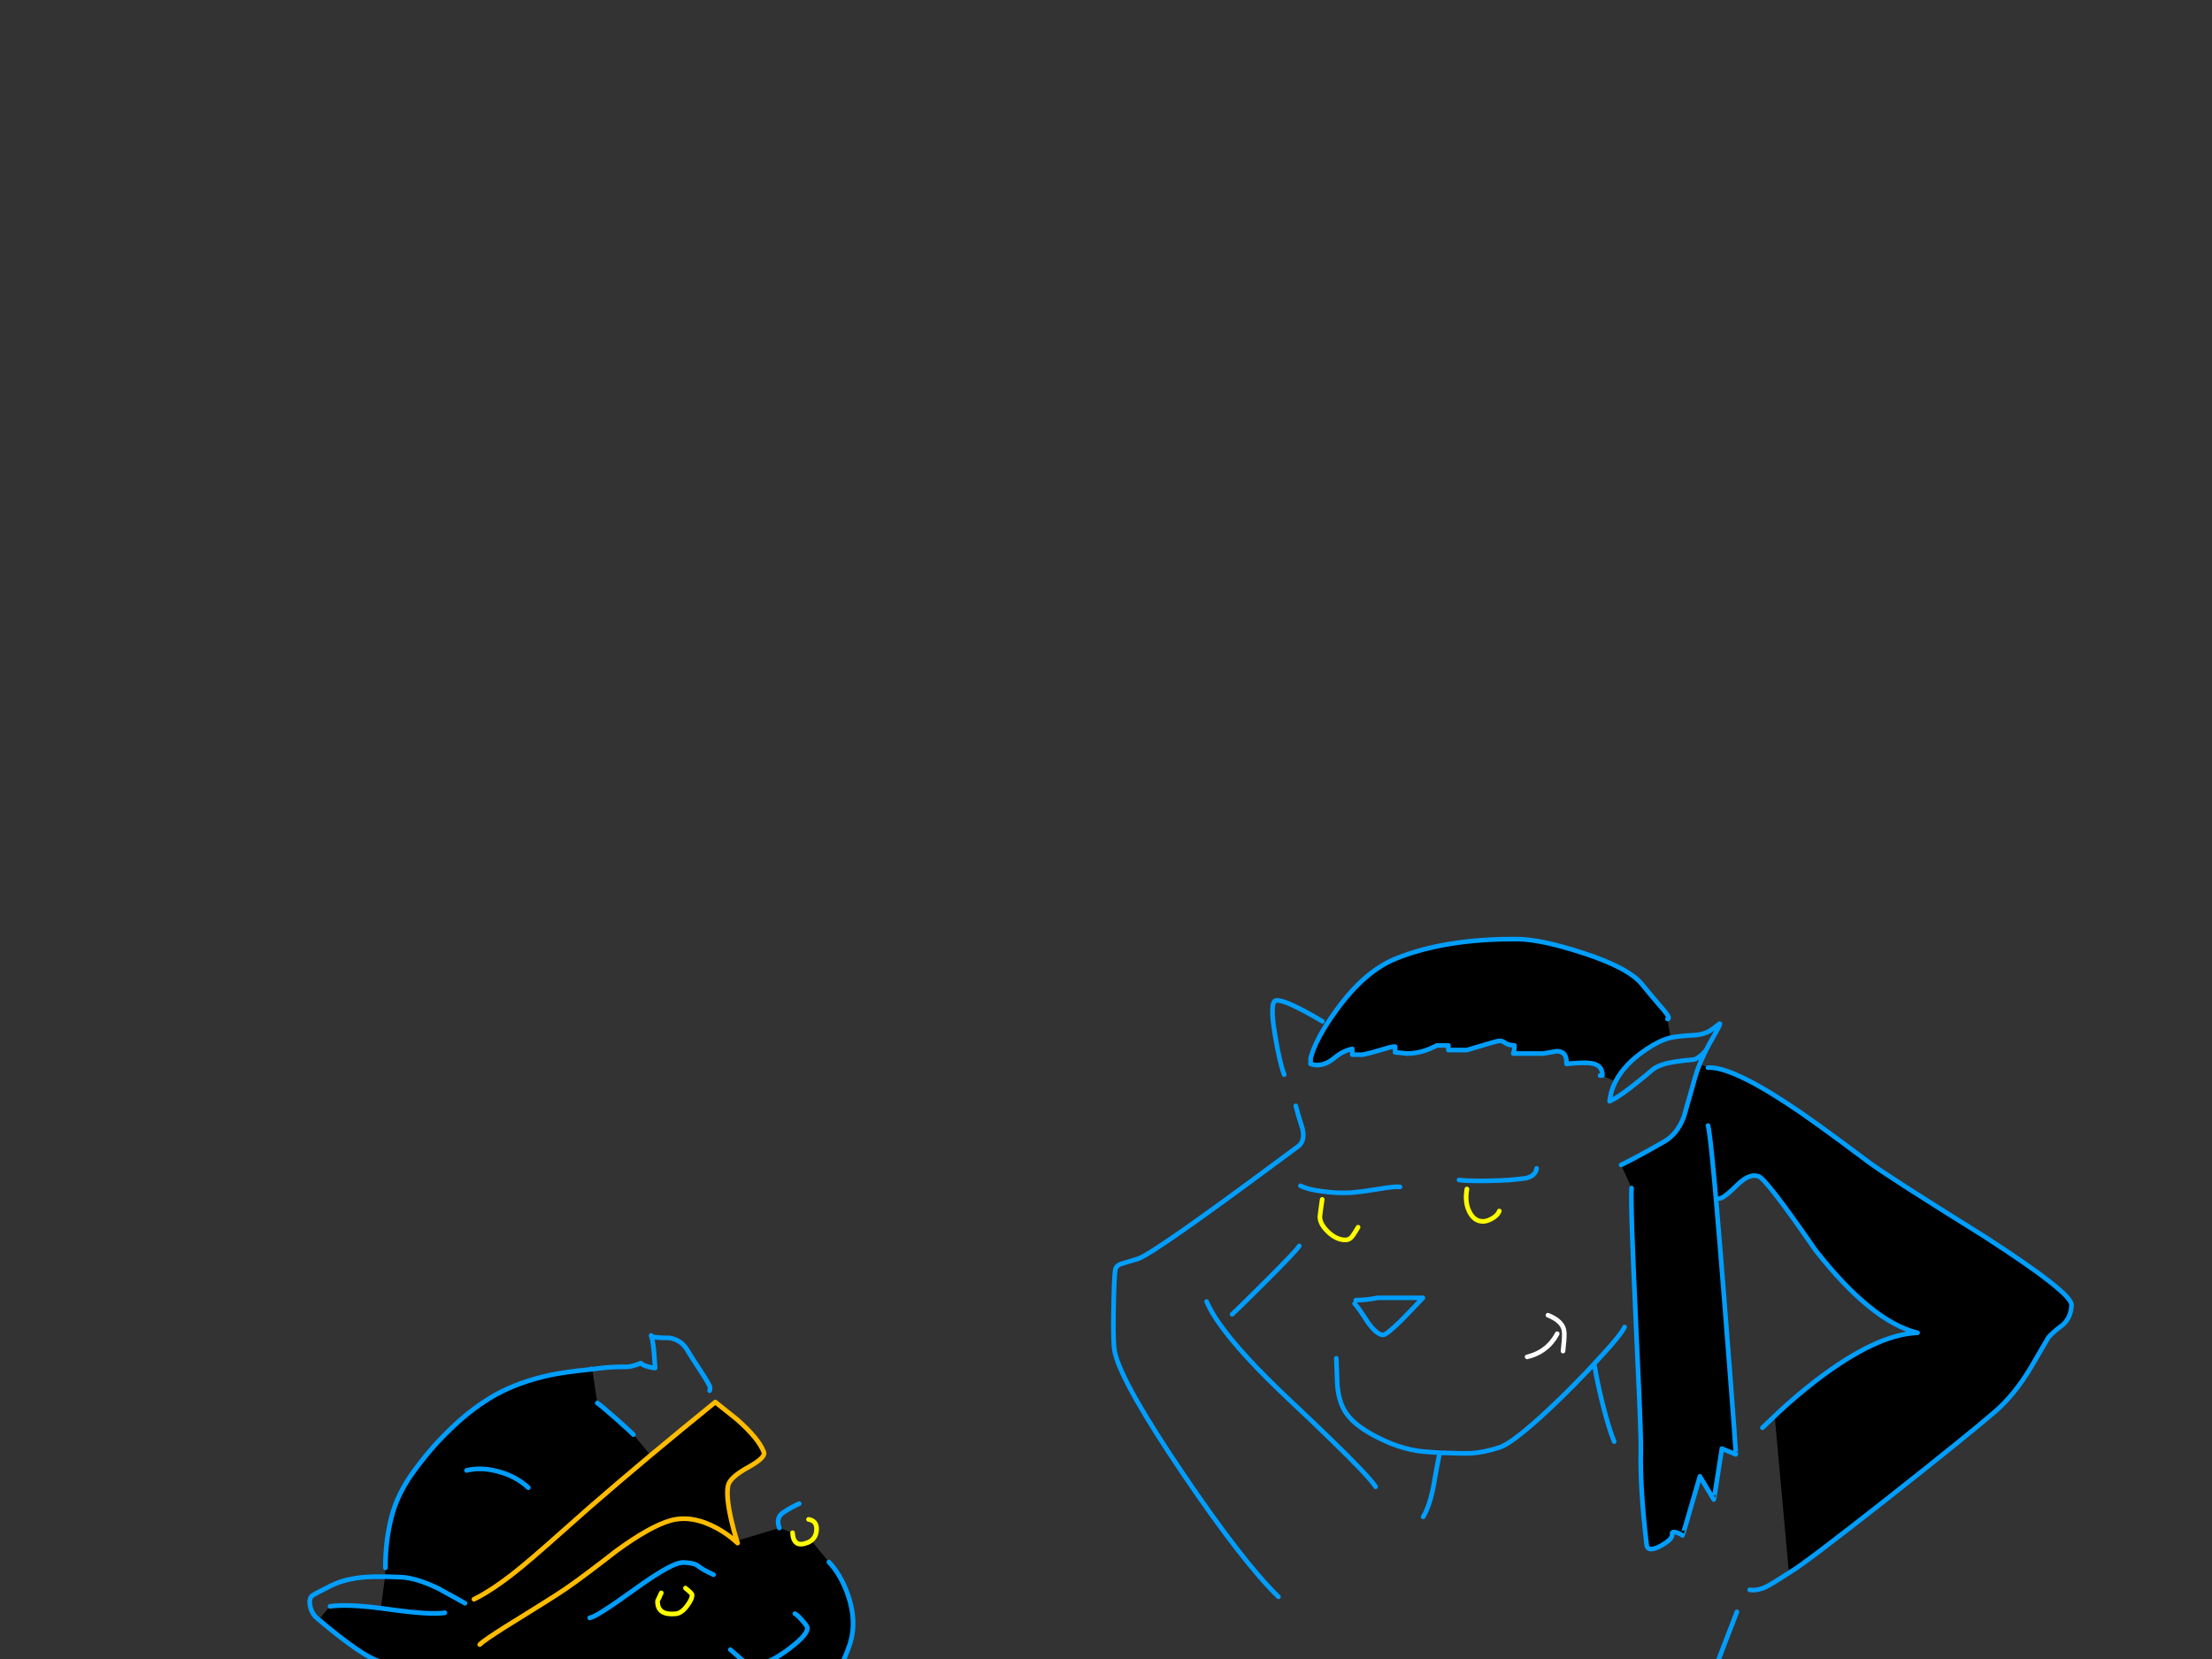 <?xml version="1.0" encoding="utf-8"?>
<svg id="EdithAnim13" image-rendering="inherit" baseProfile="basic" version="1.1" x="0px" y="0px" width="800" height="600" xmlns="http://www.w3.org/2000/svg" xmlns:xlink="http://www.w3.org/1999/xlink">
  <rect width="100%" height="100%" fill="#333333" stroke="none"/>
  <g id="22_Avatarf15r1" overflow="visible">
    <g id="Avatar-Manf0r1">
      <g id="Tailf0r1">
        <path id="Layer3_0_1_STROKES" stroke="#009EFF" stroke-width="2.303" stroke-linejoin="round" stroke-linecap="round" fill="none" d="M650.79,820.691 Q649.628,803.77 648.987,786.839 648.413,770.421 643.079,754.915 637.217,738.026 620.884,730.343 601.035,721.086 598.161,741.786 597.741,744.802 599.713,747.449 604.375,753.809 611.004,757.88 617.933,755.35 623.144,760.129 629.418,765.931 632.179,774.63 638.632,795.158 643.772,815.858 645.224,821.65 644.249,827.526" test="Tail_2.3242325232423263e+312.3242325232423263e+31_2.3242325232423263e+312.3242325232423263e+31_1"/>
      </g>
      <path fill="#000" stroke="none" d="M612.353,734.615 Q608.249,725.402 603.056,724.063 601.884,723.728 587.646,727.831 570.729,732.689 551.55,732.856 531.618,733.024 512.522,726.826 497.196,720.545 495.437,720.713 489.407,723.392 487.732,724.565 484.718,726.575 484.969,729.088 485.136,730.93 485.304,741.064 485.89,750.863 488.737,754.213 491.836,757.814 506.827,765.603 519.222,771.884 531.869,777.244 540.16,780.761 552.639,796.423 559.004,804.379 566.206,813.675 567.714,814.848 566.206,816.522 565.034,817.779 565.201,817.779 L577.094,814.094 Q592.252,809.32 602.554,793.324 611.348,779.589 614.781,760.913 617.545,746.089 612.353,734.615 M617.713,386.131 L614.698,384.875 Q614.654,384.981 614.614,385.042 613.706,387.361 613.106,389.481 611.515,395.176 609.002,403.886 608.946,404.039 608.835,404.137 606.54,410.234 601.8,412.931 591.834,418.626 586.306,421.306 L590.075,429.681 Q589.656,435.795 591.583,476.749 591.653,478.26 591.666,479.68 593.229,511.681 593.425,521.387 593.423,521.451 593.425,521.471 593.453,523.716 593.425,524.738 593.09,537.886 595.519,558.656 595.854,561.588 600.46,559.159 605.066,556.646 604.731,554.887 604.564,553.631 606.49,554.301 608.081,554.887 608.5,555.306 608.584,555.39 614.781,533.95 L619.806,542.325 Q619.89,542.409 622.738,523.9 L627.762,525.994 Q627.86,526.093 627.176,517.2 627.213,517.18 627.176,517.116 626.222,503.445 623.491,468.709 621.835,447.483 620.56,433.534 618.982,414.888 618.131,409.246 617.893,407.601 617.713,407.069 617.893,407.601 618.131,409.246 618.982,414.888 620.56,433.534 L621.9,433.45 Q623.575,433.282 628.516,428.341 632.871,424.154 636.137,425.494 639.069,426.75 656.656,452.21 676.924,478.005 693.506,482.025 678.599,482.528 656.489,499.529 649.621,504.805 642.838,511.17 L641.833,512.091 Q643.025,524.821 646.941,568.371 L647.863,568.288 Q652.218,565.859 682.703,541.906 712.099,518.708 721.563,510.5 728.598,504.386 734.376,494.755 737.308,489.814 740.825,483.7 742.5,481.774 746.101,479.094 749.033,476.414 749.2,471.975 749.368,467.62 717.543,447.101 682.284,425.159 675.5,420.05 655.567,405.059 646.271,399.029 635.196,391.768 627.679,388.56 621.433,385.902 617.713,386.131 M558.166,381.023 Q560.679,380.604 563.024,380.185 566.793,380.185 566.541,384.791 573.744,383.954 576.591,384.791 579.606,385.713 579.522,388.979 L584.213,391.156 Q587.506,384.754 595.519,379.431 600.125,376.333 604.061,375.328 604.123,375.314 604.145,375.244 L603.056,368.544 Q604.313,368.46 601.884,365.529 597.445,360.42 593.844,355.981 588.986,349.951 572.069,344.508 557.245,339.734 549.037,339.65 522.74,339.399 504.65,346.769 493.427,351.375 483.377,365.278 481.451,367.912 479.86,370.303 475.369,377.421 473.997,382.781 L473.997,384.791 Q474.165,384.791 474.919,385.042 475.756,385.21 476.343,385.21 479.357,385.21 482.372,382.781 485.806,379.934 489.072,379.347 L489.072,381.441 492.841,381.441 Q495.354,380.939 500.127,379.515 503.812,378.343 504.566,378.51 L504.566,380.604 Q505.404,380.604 508.754,381.023 514.281,381.023 519.641,378.091 L523.829,378.091 523.829,379.766 530.529,379.766 Q541.584,376.416 542.254,376.416 543.343,376.416 544.348,377.17 545.52,378.008 547.698,378.091 547.698,380.185 547.279,381.023 L558.166,381.023Z" test="Avatar Man" stroke-width="1.675"/>
      <path id="Layer2_0_1_STROKES" stroke="#009EFF" stroke-width="1.675" stroke-linejoin="round" stroke-linecap="round" fill="none" d="M579.522,388.979 Q579.606,385.713 576.591,384.791 573.744,383.954 566.541,384.791 566.793,380.185 563.024,380.185 560.679,380.604 558.166,381.023 L547.279,381.023 Q547.698,380.185 547.698,378.091 545.52,378.008 544.348,377.17 543.343,376.416 542.254,376.416 541.584,376.416 530.529,379.766 L523.829,379.766 523.829,378.091 519.641,378.091 Q514.281,381.023 508.754,381.023 505.404,380.604 504.566,380.604 L504.566,378.51 Q503.812,378.343 500.127,379.515 495.354,380.939 492.841,381.441 L489.072,381.441 489.072,379.347 Q485.806,379.934 482.372,382.781 479.357,385.21 476.343,385.21 475.756,385.21 474.919,385.042 474.165,384.791 473.997,384.791 L473.997,382.781 Q475.369,377.421 479.902,370.344 481.451,367.912 483.377,365.278 493.427,351.375 504.65,346.769 522.74,339.399 549.037,339.65 557.245,339.734 572.069,344.508 588.986,349.951 593.844,355.981 597.445,360.42 601.884,365.529 604.313,368.46 603.056,368.544 M604.187,375.286 Q604.249,375.292 604.313,375.286 606.845,374.726 612.269,374.406 616.205,374.239 618.634,372.647 619.974,371.81 621.9,370.219 622.654,369.8 619.555,375.16 618.131,377.589 616.959,379.934 616.242,381.342 615.661,382.698 615.522,382.977 615.409,383.242 615.165,383.764 614.949,384.289 614.818,384.584 614.698,384.875 M617.713,386.131 Q621.433,385.902 627.721,388.602 635.196,391.768 646.271,399.029 655.567,405.059 675.5,420.05 682.284,425.159 717.543,447.101 749.368,467.62 749.2,471.975 749.033,476.414 746.101,479.094 742.5,481.774 740.825,483.7 737.308,489.814 734.376,494.755 728.598,504.386 721.563,510.5 712.099,518.708 682.703,541.906 652.218,565.859 647.863,568.288 647.429,568.571 647.025,568.832 642.151,571.994 639.99,573.229 636.137,575.49 632.787,574.988 M616.959,379.934 Q615.654,381.364 614.572,382.195 613.478,382.992 612.604,383.2 609.421,383.451 605.569,384.037 600.627,384.791 597.948,386.634 594.346,389.732 590.912,392.412 586.641,395.762 583.961,397.354 L582.119,398.275 Q582.522,394.58 584.254,391.198 M578.685,388.979 L579.522,388.979 M584.254,391.198 Q587.506,384.754 595.519,379.431 600.125,376.333 604.061,375.328 604.123,375.314 604.187,375.286 M614.698,384.875 Q614.654,384.981 614.614,385.084 613.706,387.361 613.106,389.481 611.515,395.176 609.002,403.886 608.946,404.039 608.877,404.179 606.54,410.234 601.8,412.931 591.834,418.626 586.306,421.306 M590.075,429.681 Q589.656,435.795 591.583,476.749 591.653,478.26 591.708,479.722 593.229,511.681 593.425,521.387 593.423,521.451 593.425,521.513 593.453,523.716 593.425,524.738 593.09,537.886 595.519,558.656 595.854,561.588 600.46,559.159 605.066,556.646 604.731,554.887 604.564,553.631 606.49,554.301 608.081,554.887 608.5,555.306 608.584,555.39 614.781,533.95 L619.806,542.325 Q619.89,542.409 622.738,523.9 L627.762,525.994 Q627.86,526.093 627.218,517.242 627.213,517.18 627.218,517.116 626.222,503.445 623.491,468.709 621.835,447.483 620.602,433.534 618.982,414.888 618.131,409.246 617.893,407.601 617.713,407.069 M641.833,512.133 L642.838,511.17 Q649.621,504.805 656.489,499.529 678.599,482.528 693.506,482.025 676.924,478.005 656.656,452.21 639.069,426.75 636.137,425.494 632.871,424.154 628.516,428.341 623.575,433.282 621.9,433.45 M527.681,426.75 Q528.658,426.907 530.696,427.001 533.021,427.085 536.726,427.085 543.259,427.001 546.106,426.75 551.382,426.247 552.053,426.08 555.402,425.159 555.738,422.563 M576.675,493.75 Q577.512,499.194 579.439,507.066 581.784,516.53 583.794,521.387 M483.294,491.237 Q483.294,491.321 483.629,499.864 483.88,505.977 486.225,510.081 486.979,511.398 488.109,512.678 491.54,516.508 498.452,519.964 508,524.821 517.213,525.156 L520.604,525.408 520.73,525.408 Q529.608,525.743 532.287,525.575 536.894,525.24 542.338,523.481 546.358,522.225 557.161,512.51 564.839,505.535 572.99,497.016 573.096,496.914 573.199,496.807 573.263,496.747 573.325,496.681 573.41,496.601 573.493,496.514 574.779,495.149 576.089,493.75 576.174,493.66 576.256,493.583 576.29,493.534 576.34,493.499 576.353,493.45 576.382,493.415 586.243,482.901 587.563,479.931 M520.563,525.994 Q519.809,529.595 518.385,537.803 516.961,544.921 514.7,548.606 M637.394,516.362 L641.833,512.133 M628.181,582.944 Q628.098,583.111 619.639,605.137 613.609,620.799 611.431,629.844 608.751,640.815 606.406,673.478 604.061,705.303 605.15,712.338 M556.91,625.991 Q557.412,627.834 559.088,628.336 559.59,628.504 560.93,628.504 563.108,628.504 563.945,627.499 564.28,627.164 565.62,624.065 M523.41,613.848 Q523.242,629.09 524.331,631.435 526.09,635.623 535.973,635.623 540.746,635.623 541.165,635.539 541.667,635.455 543.51,634.366 M524.666,665.354 Q523.829,667.866 523.829,670.63 523.829,675.236 527.514,675.488 529.943,675.571 537.647,675.404 M521.735,700.11 Q526.006,703.041 528.77,703.711 530.78,704.13 534.297,703.46 M564.531,818.281 Q558.25,821.213 541.416,824.395 524.415,827.578 506.325,829.169 490.664,830.593 453.814,829.839 426.009,829.336 410.012,828.331 397.701,827.578 372.744,824.981 366.546,824.311 361.94,825.316 358.674,826.07 357.669,825.4 M478.269,369.381 Q475.086,367.455 471.317,365.445 463.78,361.509 461.519,361.844 459.09,362.179 461.1,374.155 462.775,384.372 464.45,388.644 M468.637,399.95 Q469.307,402.714 471.066,408.241 472.071,412.68 469.475,414.606 466.277,416.99 463.236,419.213 L463.194,419.254 Q417.498,453.185 411.687,455.225 406.579,456.732 405.323,457.151 403.564,457.821 403.312,459.412 402.894,462.679 402.726,473.901 402.475,486.799 403.312,489.563 406.16,500.953 428.102,533.364 449.626,565.105 462.356,577.5 M470.312,428.844 Q472.909,430.184 478.101,430.854 478.312,430.886 478.52,430.896 483.421,431.597 488.319,431.356 491.417,431.189 498.62,430.016 504.482,429.011 506.325,429.262 M469.894,450.619 Q468.889,452.294 458.085,463.097 448.286,472.896 445.606,475.325 M490.329,470.216 Q494.097,470.216 498.285,469.379 L514.616,469.379 Q509.591,474.739 506.744,477.586 501.468,482.779 500.211,482.779 497.95,482.779 494.6,478.089 491.166,472.729 489.91,471.472 M436.394,470.719 Q437.831,474.191 440.916,478.591 440.95,478.64 441,478.675 448.678,489.686 466.544,506.48 474.843,514.274 480.949,520.215 495.077,533.92 497.531,537.719 M469.475,600.95 Q468.889,614.266 471.569,620.631 473.244,624.484 478.352,628.839 483.629,633.11 488.319,634.45 M483.713,641.988 Q483.796,644.584 483.377,655.304 483.21,665.354 484.55,667.95 486.141,671.049 490.077,673.645 493.93,676.158 496.275,675.906 M489.575,679.256 Q489.659,682.02 489.659,686.291 489.826,689.474 491.25,691.4 491.417,691.651 495.94,694.75 498.955,696.844 498.787,700.613 498.62,703.46 496.861,710.495 495.354,716.358 495.856,718.2 M475.338,730.344 Q455.74,726.743 432.039,723.058 384.72,715.771 364.871,715.771 351.639,715.771 336.564,713.007 324.671,710.83 322.159,711.584 317.804,712.924 313.7,719.791 309.596,726.743 309.931,732.438 310.182,736.29 311.522,746.507 312.611,755.636 311.606,759.238 M474.919,754.631 Q467.214,755.888 431.704,756.641 393.179,757.479 386.981,757.981 380.114,758.568 358.255,762.085 338.406,765.267 330.45,765.519 320.986,765.854 312.611,764.681 308.256,764.095 301.975,762.588 298.709,761.834 295.359,764.095 293.6,765.351 289.412,769.706 284.639,774.648 288.994,785.2 289.831,787.294 288.407,799.27 286.816,811.33 287.737,813.675 L290.669,820.794 Q293.935,829.755 295.275,839.219 M354.319,813.675 Q355.491,817.444 357.669,828.248 360.014,839.805 359.762,842.15" test="Avatar Man"/>
      <path id="Layer2_0_2_STROKES" stroke="#FF0" stroke-width="1.675" stroke-linejoin="round" stroke-linecap="round" fill="none" d="M530.529,430.016 Q529.691,434.706 531.366,438.14 533.125,441.741 536.391,441.741 537.731,441.741 539.574,440.736 541.667,439.564 542.254,437.972 M478.185,433.785 Q477.347,439.648 477.347,440.066 477.347,441.77 478.604,443.584 479.272,444.532 480.279,445.51 483.377,448.441 486.56,448.441 488.235,448.441 489.324,446.766 489.994,445.845 491.166,443.835" test="Avatar Man"/>
      <path id="Layer2_0_3_STROKES" stroke="#FFF" stroke-width="1.675" stroke-linejoin="round" stroke-linecap="round" fill="none" d="M559.841,475.66 Q565.453,477.921 565.704,481.69 565.72,481.928 565.746,482.193 565.741,482.256 565.746,482.318 L565.746,482.444 Q565.777,484.623 565.285,488.641 M552.304,490.735 Q557.823,489.418 561.181,485.375 562.307,484.022 563.191,482.36" test="Avatar Man"/>
      <path id="Layer2_0_4_STROKES" stroke="#F90" stroke-width="1.675" stroke-linejoin="round" stroke-linecap="round" fill="none" d="M495.437,720.713 Q497.196,720.545 512.522,726.826 531.618,733.024 551.55,732.856 570.729,732.689 587.646,727.831 601.884,723.728 603.056,724.063 608.249,725.402 612.353,734.615 617.545,746.089 614.781,760.913 611.348,779.589 602.554,793.324 592.252,809.32 577.094,814.094 L565.201,817.779 Q565.034,817.779 566.206,816.522 567.714,814.848 566.206,813.675 559.004,804.379 552.639,796.423 540.16,780.761 531.869,777.244 519.222,771.884 506.827,765.603 491.836,757.814 488.737,754.213 485.89,750.863 485.304,741.064 485.136,730.93 484.969,729.088 484.718,726.575 487.732,724.565 489.407,723.392 495.437,720.713Z" test="Avatar Man"/>
    </g>
    <g id="Avatar-Lady">
      <path fill="#000" stroke="none" d="M251.593,655.826 Q247.881,655.361 244.763,655.584 236.621,656.666 233.169,657.016 227.527,657.589 221.394,655.83 217.746,655.094 212.479,652.652 202.029,647.758 192.441,638.779 182.972,629.913 176.073,619.174 L174.408,620.364 Q174.628,626.721 172.411,641.748 170.775,653.171 171.195,661.608 171.269,663.179 171.418,664.647 171.726,667.679 173.888,682.261 176.025,703.311 174.277,711.23 173.115,716.537 171.338,722.502 170.343,726.942 170.959,733.004 171.302,736.38 172.486,740.505 L172.495,740.589 Q173.586,744.405 175.379,748.888 179.048,758.213 179.535,763.013 179.792,765.539 179.114,768.075 178.741,769.431 178.216,770.122 L179.784,771.324 Q180.016,773.24 180.104,776.991 180.113,777.179 180.138,777.328 180.265,782.51 180.168,791.021 L180.176,791.105 Q180.144,794.51 180.069,798.432 L183.761,800.439 Q186.017,796.589 191.844,788.729 200.005,777.778 201.911,773.926 L202.246,773.042 Q205.49,768.969 207.971,760.721 210.784,749.887 212.811,743.046 213.252,741.526 213.615,740.072 213.816,739.553 213.933,739.018 214.014,738.905 213.992,738.757 214.064,738.692 214.059,738.58 L214.059,738.58 Q218.071,724.948 220.653,716.389 225.981,698.494 229.152,690.345 230.609,686.546 232.702,682.584 233.535,680.982 234.415,679.347 L234.634,678.985 234.709,678.892 Q236.998,675.089 239.793,671.145 246.263,661.981 251.377,657.889 L251.593,655.826 M216.022,507.421 L214.184,495.188 213.763,495.23 Q204.332,496.188 198.835,497.342 187.765,499.742 179.224,504.437 171.021,509.098 163.654,516.141 160.863,518.778 158.172,521.632 158.174,521.672 158.096,521.725 157.909,521.958 157.634,522.197 153.666,526.663 150.002,531.649 143.716,540.113 141.539,548.841 139.355,557.485 139.386,567.009 L139.281,570.167 Q141.98,570.256 145.261,570.411 150.651,570.714 158.43,574.433 158.832,574.646 164.018,577.524 164.067,577.536 164.102,577.515 165.862,578.546 168.164,579.825 165.862,578.546 164.102,577.515 164.067,577.536 164.018,577.524 158.832,574.646 158.43,574.433 150.651,570.714 145.261,570.411 141.98,570.256 139.281,570.167 L137.724,581.64 Q139.477,581.848 141.346,582.123 155.497,584.088 160.86,583.289 155.497,584.088 141.346,582.123 139.477,581.848 137.724,581.64 137.551,581.611 137.379,581.59 125.644,580.095 119.365,580.952 L115.263,585.792 Q117.587,587.778 122.767,591.835 129.657,597.193 133.92,599.465 134.745,599.856 135.437,600.162 141.319,602.797 147.878,602.046 152.669,601.474 159.626,602.129 165.117,602.592 166.741,601.832 L172.191,602.724 170.964,609.91 175.963,618.93 Q176.051,619.067 176.073,619.174 182.972,629.913 192.441,638.779 202.029,647.758 212.479,652.652 217.746,655.094 221.394,655.83 227.527,657.589 233.169,657.016 236.621,656.666 244.763,655.584 247.881,655.361 251.593,655.826 L251.677,655.817 Q254.58,656.247 257.843,657.063 267.784,659.456 270.707,659.755 276.99,660.478 280.499,659.015 282.124,658.255 286.363,654.762 288.953,652.627 290.297,644.92 291.689,635.166 292.767,629.867 293.979,624.215 299.528,612.678 300.259,611.15 300.93,609.728 305.476,600.057 307.123,595.318 307.304,594.806 307.45,594.349 309.956,586.353 306.699,576.901 304.17,569.587 299.784,564.928 L293.38,557.157 Q292.872,557.562 292.177,557.874 286.95,560.021 286.63,554.354 L281.861,552.627 266.508,557.248 Q266.629,557.668 266.762,558.073 266.516,557.835 266.205,557.619 263.456,555.013 259.326,552.703 250.232,547.757 242.538,549.9 235.097,552.016 222.899,560.911 211.241,569.986 205.344,574.008 204.556,574.62 203.838,575.096 199.859,577.797 185.531,586.653 184.093,587.548 182.805,588.291 179.081,590.704 176.739,592.225 174.276,593.997 173.51,594.764 174.276,593.997 176.739,592.225 179.081,590.704 182.805,588.291 184.093,587.548 185.531,586.653 199.859,577.797 203.838,575.096 204.556,574.62 205.344,574.008 211.241,569.986 222.899,560.911 235.097,552.016 242.538,549.9 250.232,547.757 259.326,552.703 263.456,555.013 266.205,557.619 L266.508,557.248 Q266.443,557.044 266.381,556.836 265.355,553.554 264.467,549.714 262.457,540.816 263.361,537.152 264.081,534.186 270.854,530.521 276.887,527.101 276.278,525.291 274.595,520.443 266.466,513.272 L258.692,507.086 Q246.457,517.021 235.293,526.306 223.617,536.127 213.14,545.229 195.513,560.97 189.079,566.302 181.54,572.561 175.368,576.201 173.319,577.455 171.421,578.388 173.319,577.455 175.368,576.201 181.54,572.561 189.079,566.302 195.513,560.97 213.14,545.229 223.617,536.127 235.293,526.306 L229.092,518.854 Q228.232,517.92 223.088,513.339 217.48,508.379 216.022,507.421 M252.551,566.407 Q251.244,565.264 247.226,565.076 244.182,564.934 235.538,570.601 232.766,572.458 229.422,574.88 215.635,584.872 213.277,585.112 215.635,584.872 229.422,574.88 232.766,572.458 235.538,570.601 244.182,564.934 247.226,565.076 251.244,565.264 252.551,566.407 253.858,567.55 258.055,569.506 253.858,567.55 252.551,566.407 M248.556,580.679 Q250.43,578.191 250.276,576.676 250.233,576.255 247.914,574.364 250.233,576.255 250.276,576.676 250.43,578.191 248.556,580.679 246.539,583.435 244.434,583.649 238.287,584.273 237.842,579.895 237.774,579.221 237.833,578.96 238.034,578.429 239.159,576.103 238.034,578.429 237.833,578.96 237.774,579.221 237.842,579.895 238.287,584.273 244.434,583.649 246.539,583.435 248.556,580.679 M235.265,634.941 Q234.953,635.789 234.418,636.643 232.964,639.087 232.022,639.864 232.964,639.087 234.418,636.643 234.953,635.789 235.265,634.941 236.402,632.734 236.219,630.931 L235.677,628.944 236.219,630.931 Q236.402,632.734 235.265,634.941 M273.945,602.005 Q276.077,601.788 278.801,600.406 281.753,599.015 285.364,596.337 290.514,592.435 291.62,590.087 292.05,589.301 291.988,588.688 291.92,588.015 290.005,585.912 288.174,583.801 287.475,583.617 288.174,583.801 290.005,585.912 291.92,588.015 291.988,588.688 292.05,589.301 291.62,590.087 290.514,592.435 285.364,596.337 281.753,599.015 278.801,600.406 276.077,601.788 273.945,602.005 270.661,602.338 268.232,600.203 264.395,596.764 264.126,596.622 264.395,596.764 268.232,600.203 270.661,602.338 273.945,602.005 M293.553,604.097 Q293.484,603.423 292.363,602.431 293.484,603.423 293.553,604.097 293.664,605.191 293.337,606.16 293.01,607.129 292.245,607.973 290.631,609.668 288.189,609.916 287.263,610.01 285.249,609.449 283.32,608.879 282.055,608.157 283.32,608.879 285.249,609.449 287.263,610.01 288.189,609.916 290.631,609.668 292.245,607.973 293.01,607.129 293.337,606.16 293.664,605.191 293.553,604.097 M256.222,637.747 Q259.901,637.118 263.664,636.48 259.901,637.118 256.222,637.747 246.188,640.297 237.069,635.948 246.188,640.297 256.222,637.747 M191.057,538.028 Q186.731,533.959 180.345,532.226 174.043,530.484 168.731,531.789 174.043,530.484 180.345,532.226 186.731,533.959 191.057,538.028Z" test="Avatar Lady" stroke-width="1.693"/>
      <path id="Layer1_0_1_STROKES" stroke="#009EFF" stroke-width="1.693" stroke-linejoin="round" stroke-linecap="round" fill="none" d="M281.861,552.627 Q280.449,548.772 283.41,546.94 286.279,545.033 289.048,543.816 M256.656,502.954 Q256.832,502.171 256.789,501.75 256.703,500.908 253.378,495.801 249.453,489.82 248.828,488.692 246.531,484.502 241.957,483.861 237.283,483.91 235.606,483.314 236.071,484.543 236.49,488.669 L236.938,494.749 Q236.694,494.858 234.773,494.373 232.684,493.905 231.757,493 228.474,494.332 226.688,494.343 222.427,494.265 217.712,494.744 L214.184,495.188 M216.022,507.421 Q217.48,508.379 223.088,513.339 228.232,517.92 229.092,518.854 M235.606,483.314 Q235.594,483.231 235.514,483.239 L235.488,482.986 Q235.587,483.145 235.606,483.314Z M213.763,495.23 Q213.746,495.062 213.83,495.053 214.008,495.2 214.184,495.188 L213.763,495.23 Q204.332,496.188 198.835,497.342 187.765,499.742 179.224,504.437 171.021,509.098 163.654,516.141 160.863,518.778 158.214,521.628 158.174,521.672 158.139,521.72 157.909,521.958 157.676,522.193 153.666,526.663 150.002,531.649 143.716,540.113 141.539,548.841 139.355,557.485 139.386,567.009 M139.286,570.21 Q141.98,570.256 145.261,570.411 150.651,570.714 158.43,574.433 158.832,574.646 164.018,577.524 164.067,577.536 164.106,577.557 165.862,578.546 168.164,579.825 M258.055,569.506 Q253.858,567.55 252.551,566.407 251.244,565.264 247.226,565.076 244.182,564.934 235.542,570.643 232.766,572.458 229.422,574.88 215.635,584.872 213.277,585.112 M264.126,596.622 Q264.395,596.764 268.232,600.203 270.661,602.338 273.945,602.005 276.077,601.788 278.848,600.443 281.753,599.015 285.364,596.337 290.514,592.435 291.662,590.083 292.05,589.301 291.988,588.688 291.92,588.015 290.005,585.912 288.174,583.801 287.475,583.617 M299.784,564.928 Q304.17,569.587 306.699,576.901 309.956,586.353 307.45,594.349 307.304,594.806 307.123,595.318 305.476,600.057 300.93,609.728 300.259,611.15 299.528,612.678 293.979,624.215 292.767,629.867 291.689,635.166 290.297,644.92 288.953,652.627 286.363,654.762 282.124,658.255 280.499,659.015 276.99,660.478 270.707,659.755 267.784,659.456 257.843,657.063 254.58,656.247 251.681,655.859 L251.597,655.868 M251.377,657.889 Q246.263,661.981 239.793,671.145 236.998,675.089 234.752,678.888 L234.676,678.981 234.458,679.343 Q233.535,680.982 232.702,682.584 230.609,686.546 229.152,690.345 225.981,698.494 220.653,716.389 218.071,724.948 214.101,738.576 L214.063,738.622 Q214.064,738.692 214.034,738.753 214.014,738.905 213.98,739.056 213.816,739.553 213.657,740.067 213.252,741.526 212.811,743.046 210.784,749.887 207.971,760.721 205.49,768.969 202.246,773.042 M201.911,773.926 Q200.005,777.778 191.844,788.729 186.017,796.589 183.765,800.481 183.055,801.743 182.703,802.588 M282.055,608.157 Q283.32,608.879 285.249,609.449 287.263,610.01 288.189,609.916 290.631,609.668 292.245,607.973 293.01,607.129 293.337,606.16 293.664,605.191 293.553,604.097 293.484,603.423 292.363,602.431 M251.597,655.868 Q247.881,655.361 244.763,655.584 236.621,656.666 233.169,657.016 227.527,657.589 221.394,655.83 217.746,655.094 212.479,652.652 202.029,647.758 192.441,638.779 182.972,629.913 176.12,619.212 M174.408,620.364 Q174.628,626.721 172.411,641.748 170.775,653.171 171.195,661.608 171.269,663.179 171.418,664.647 171.726,667.679 173.888,682.261 176.025,703.311 174.277,711.23 173.115,716.537 171.338,722.502 170.343,726.942 170.959,733.004 171.302,736.38 172.49,740.547 L172.495,740.589 Q173.586,744.405 175.379,748.888 179.048,758.213 179.535,763.013 179.792,765.539 179.114,768.075 178.741,769.431 178.22,770.165 M179.784,771.324 Q180.016,773.24 180.108,777.033 180.113,777.179 180.138,777.328 180.265,782.51 180.172,791.063 L180.176,791.105 Q180.144,794.51 180.069,798.432 M230.124,692.373 L230.106,697.224 Q230.191,698.066 231.123,701.374 232.054,704.682 232.14,705.524 232.225,706.366 233.53,711.678 234.751,716 234.836,717.841 235.555,724.913 228.292,755.595 220.945,786.285 221.586,792.6 222.21,798.747 232.951,812.373 241.347,823.004 251.653,833.187 259.117,840.51 278.271,875.825 278.382,876.92 279.081,877.104 279.688,877.213 279.712,876.615 M194.641,833.021 Q196.865,833.986 208.897,843.568 221.781,853 222.029,856.441 222.337,859.472 244.606,872.694 266.875,885.915 267.217,889.283 267.32,890.293 267.648,890.175 267.976,890.056 267.993,890.225 L268.607,889.567 M191.057,538.028 Q186.731,533.959 180.345,532.226 174.043,530.484 168.731,531.789 M139.286,570.21 Q139.203,570.228 139.117,570.227 139.03,570.225 138.949,570.244 134.854,570.158 132.157,570.38 124.899,570.947 119.875,573.414 113.64,576.514 112.933,577.096 111.756,578.067 112.079,580.416 112.504,582.925 113.947,584.565 114.343,584.963 115.073,585.599 115.165,585.671 115.258,585.75 L115.305,585.788 M119.365,580.952 Q125.644,580.095 137.379,581.59 137.551,581.611 137.724,581.64 M115.305,585.788 Q117.587,587.778 122.767,591.835 129.657,597.193 133.962,599.461 134.745,599.856 135.437,600.162 141.319,602.797 147.878,602.046 152.669,601.474 159.626,602.129 165.117,602.592 166.741,601.832 M170.964,609.91 L175.963,618.93 Q176.051,619.067 176.12,619.212 M130.788,605.483 Q128.326,608.88 127.688,626.894 127.414,635.089 127.358,637.051 127.372,640.537 127.765,644.41 128.244,649.126 131.249,659.454 134.17,669.791 134.769,675.685 134.831,676.298 134.897,676.948 135.114,679.757 135.109,683.221 135.112,688.9 134.527,696.339 134.117,701.554 133.42,707.637 130.985,728.897 132.729,746.073 133.011,748.852 135.189,757.733 137.316,766.109 137.31,767.726 M137.724,581.64 Q139.477,581.848 141.346,582.123 155.497,584.088 160.86,583.289 M152.877,621.955 L153.259,624.042 Q153.456,625.979 152.723,631.328 151.998,636.761 152.275,641.156 152.518,646.065 153.356,654.317 153.45,655.243 154.086,658.156 154.73,661.153 154.842,662.248 154.848,662.308 154.854,662.374 155.069,664.639 154.919,668.875 154.834,673.903 154.205,675.243 153.541,676.246 152.357,678.833 151.514,680.577 151.12,681.723 150.726,682.869 150.781,683.416 M156.881,718.356 Q156.95,719.029 156.64,726.036 156.247,733.052 156.349,734.062 156.537,735.915 158.575,740.897 159.56,743.412 160.084,744.869 160.571,746.312 160.613,746.73 160.904,749.592 159.001,755.145 157.29,760.083 155.786,762.022 M134.897,676.948 Q130.158,678.025 125.156,684.062 120.516,689.603 119.674,695.422 119.433,697.119 119.511,698.842 119.722,704.265 121.307,760.929 123.017,816.305 123.531,822.208 123.933,826.165 124.036,833.045 124.061,834.055 124.103,834.952 L124.111,835.037 Q124.317,837.916 124.872,839.595 125.362,841.077 165.353,888.908 205.039,936.259 205.465,939.618 M117.619,695.291 Q109.955,700.237 102.223,704.51 91.183,710.565 84.827,711.636 71.549,713.239 56.022,714.476 25.043,716.856 13.882,715.012 M178.22,770.165 Q177.737,770.852 177.105,770.916 M180.069,798.432 L180.074,798.474 Q180.059,800.424 180.017,802.521 179.79,813.722 179.316,828.708 179.245,832.203 189.939,847.875 203.114,867.039 206.096,872.946 226.453,913.413 228.781,932.147 M28.892,815.91 Q35.57,816.338 52.419,820.581 70.76,825.269 80.914,829.768 94.718,835.852 98.298,836.764 105.729,838.732 114.972,836.773 118.719,835.967 121.858,835.053" test="Avatar Lady"/>
      <path id="Layer1_0_2_STROKES" stroke="#FFBC00" stroke-width="1.693" stroke-linejoin="round" stroke-linecap="round" fill="none" d="M235.335,526.301 Q246.457,517.021 258.692,507.086 L266.466,513.272 Q274.595,520.443 276.278,525.291 276.887,527.101 270.854,530.521 264.081,534.186 263.361,537.152 262.457,540.816 264.467,549.714 265.355,553.554 266.381,556.836 266.443,557.044 266.508,557.248 M171.421,578.388 Q173.319,577.455 175.372,576.243 181.54,572.561 189.079,566.302 195.513,560.97 213.14,545.229 223.617,536.127 235.335,526.301 M266.247,557.615 Q266.516,557.835 266.762,558.073 266.629,557.668 266.508,557.248 M266.247,557.615 Q263.456,555.013 259.326,552.703 250.232,547.757 242.538,549.9 235.097,552.016 222.899,560.911 211.241,569.986 205.39,574.045 204.556,574.62 203.838,575.096 199.859,577.797 185.531,586.653 184.093,587.548 182.809,588.333 179.081,590.704 176.786,592.262 174.276,593.997 173.51,594.764" test="Avatar Lady"/>
      <path id="Layer1_0_3_STROKES" stroke="#FF0" stroke-width="1.693" stroke-linejoin="round" stroke-linecap="round" fill="none" d="M286.63,554.354 Q286.95,560.021 292.177,557.874 292.872,557.562 293.422,557.153 295.343,555.664 295.327,552.876 295.289,549.987 292.433,549.512 M239.159,576.103 Q238.034,578.429 237.833,578.96 237.774,579.221 237.842,579.895 238.287,584.273 244.434,583.649 246.539,583.435 248.556,580.679 250.43,578.191 250.276,576.676 250.233,576.255 247.914,574.364" test="Avatar Lady"/>
      <path id="Layer1_0_4_STROKES" stroke="#FFF" stroke-width="1.693" stroke-linejoin="round" stroke-linecap="round" fill="none" d="M235.677,628.944 L236.219,630.931 Q236.402,632.734 235.312,634.978 234.953,635.789 234.418,636.643 232.964,639.087 232.022,639.864 M237.069,635.948 Q246.188,640.297 256.222,637.747 259.901,637.118 263.664,636.48" test="Avatar Lady"/>
    </g>
  </g>
</svg>